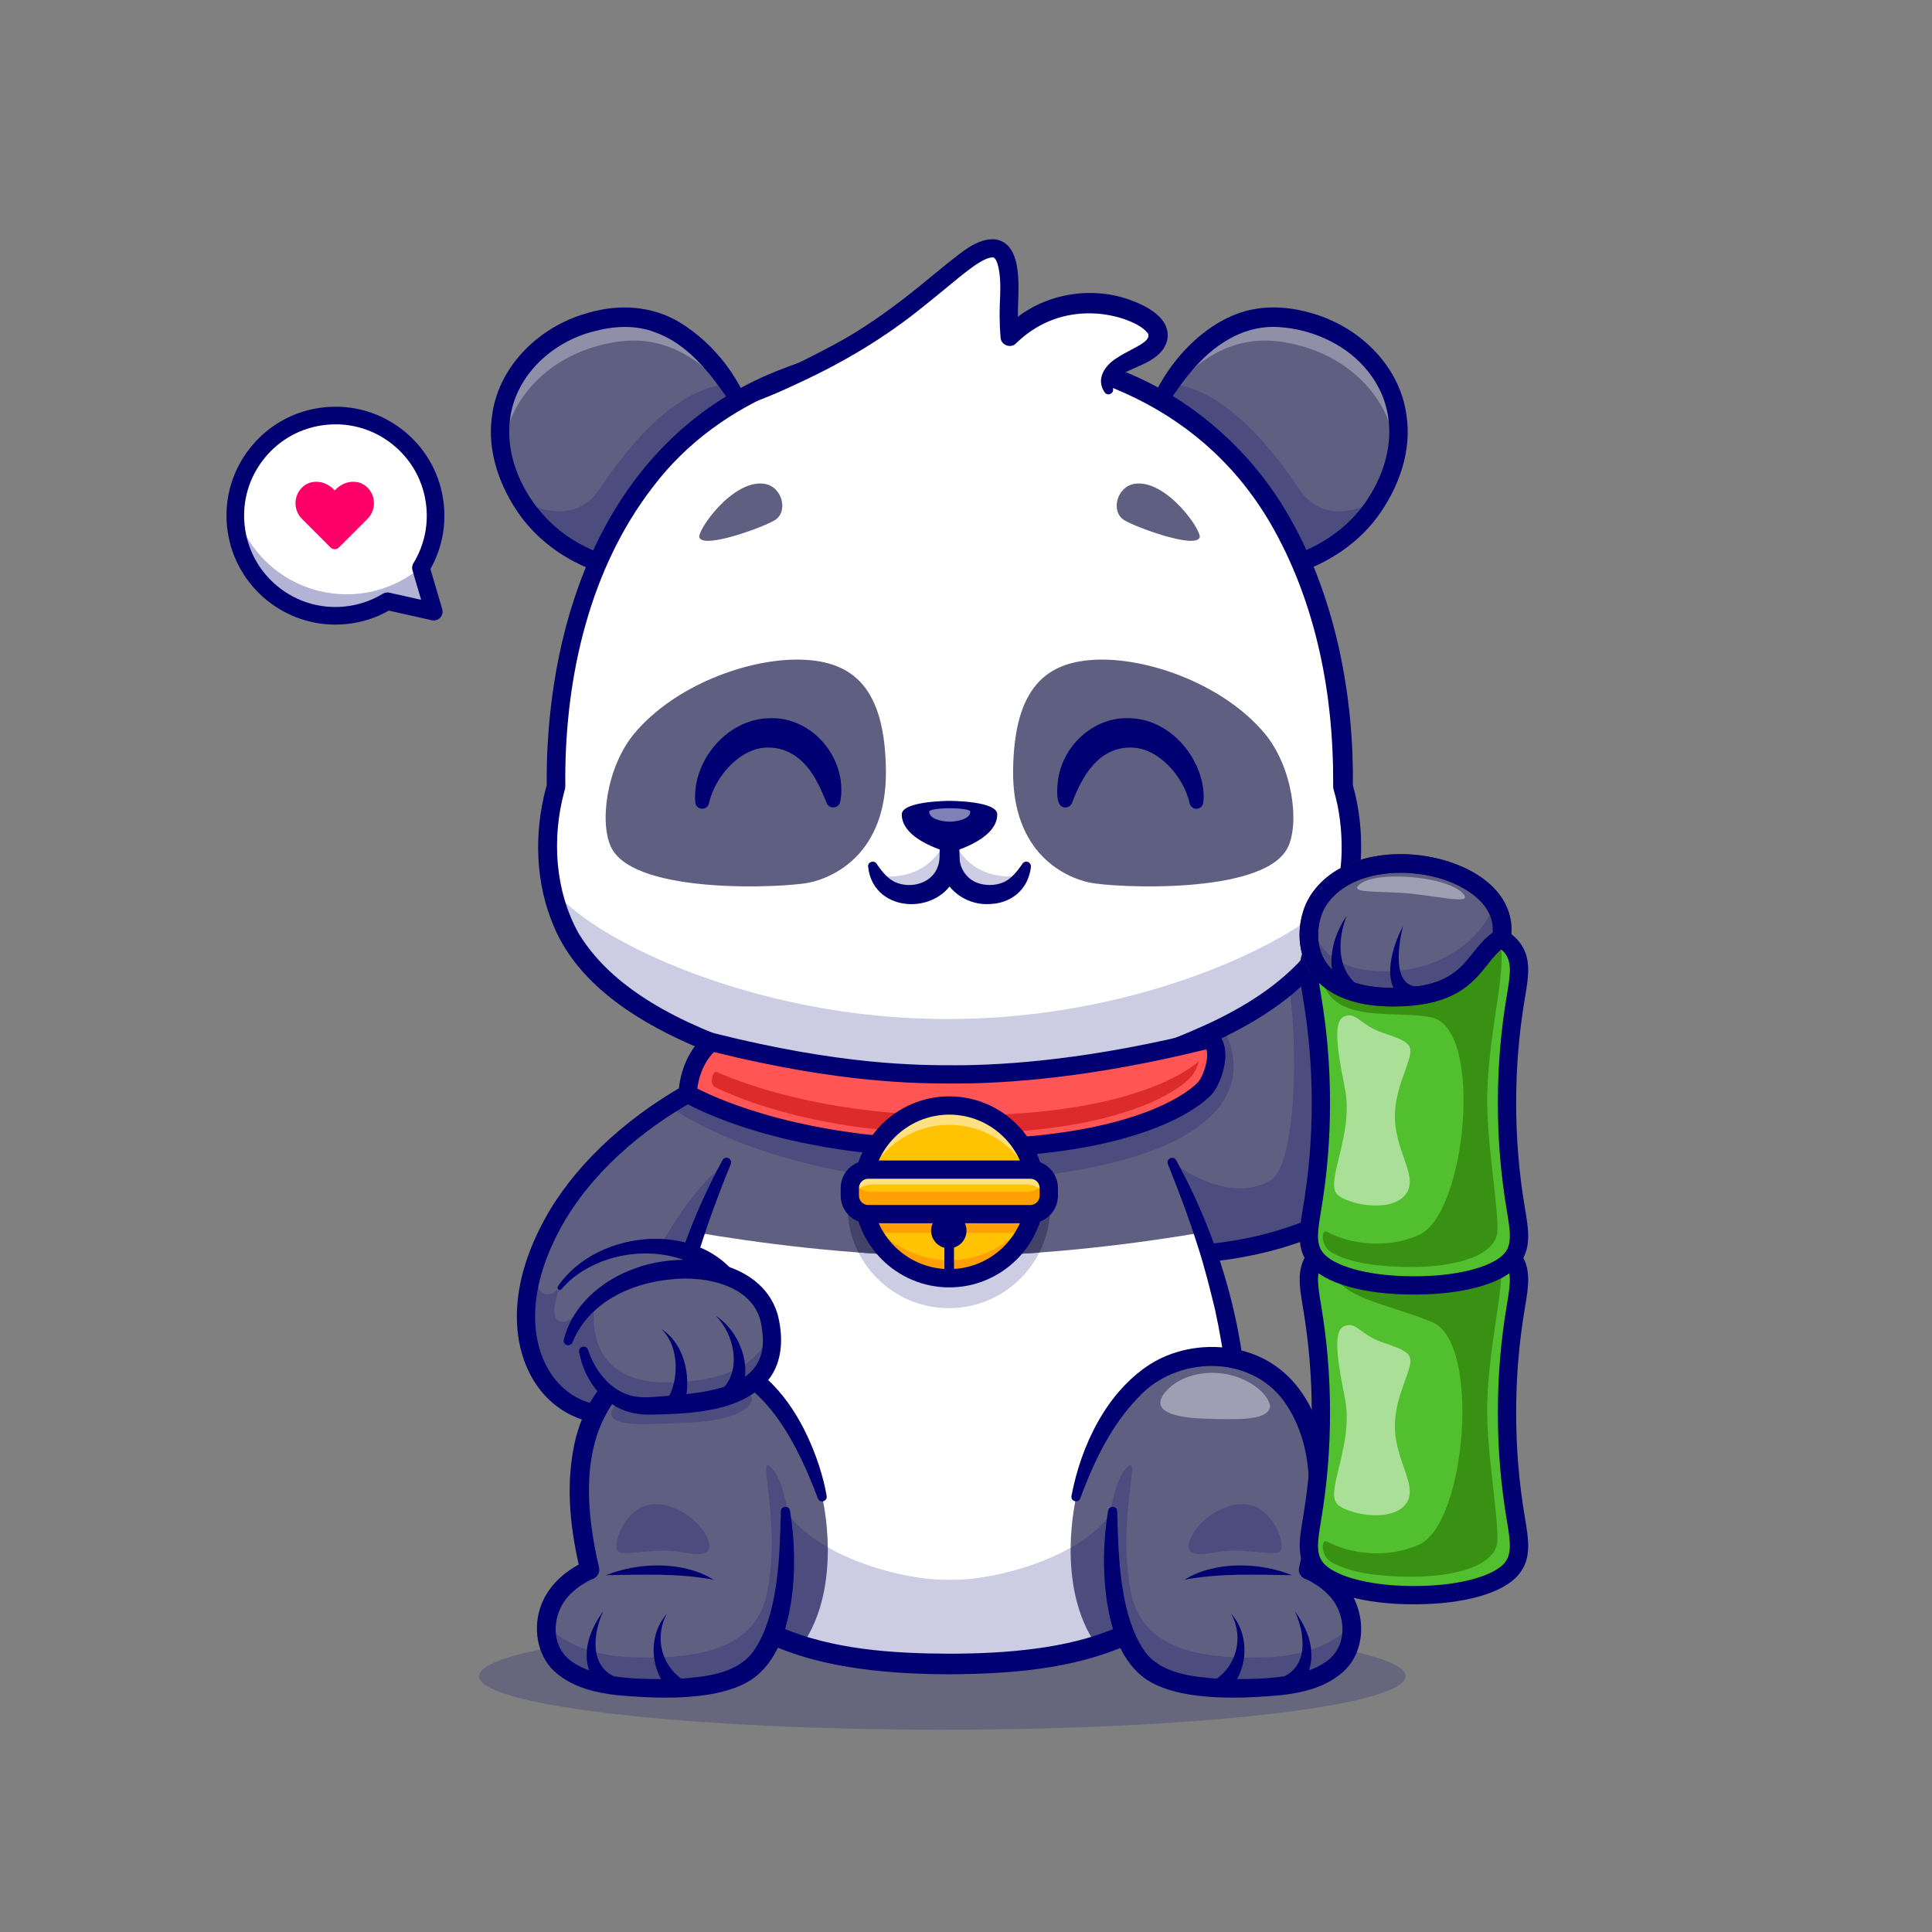 <?xml version="1.0" encoding="utf-8"?>
<!-- Generator: Adobe Illustrator 27.5.0, SVG Export Plug-In . SVG Version: 6.00 Build 0)  -->
<svg version="1.1" id="Layer_1" xmlns="http://www.w3.org/2000/svg" xmlns:xlink="http://www.w3.org/1999/xlink" x="0px" y="0px"
	 viewBox="0 0 4000 4000" style="enable-background:new 0 0 4000 4000;" xml:space="preserve">
<rect x="0" y="0" width="4000" height="4000" fill="#808080" stroke="none"/>
<g>
	<g>
		<g style="opacity:0.2;">
			<ellipse style="fill:#000072;" cx="1950.87" cy="3470.366" rx="959.076" ry="110.848"/>
		</g>
		<g>
			<g>
				<path style="fill:#686779;" d="M3105.577,2013.162c-110.577,539.367-503.124,586.61-729.523,586.61l-85.182-188.666
					l-107.75-238.787c144.917,7.968,270.558-31.05,368.951-80.453c145.381-72.999,231.128-168.668,231.128-168.668
					L3105.577,2013.162z"/>
			</g>
			<g>
				<path style="fill:#5F5F82;" d="M3105.557,2013.146c-110.571,539.374-503.1,586.619-729.49,586.619l-7.188-15.89l-77.986-172.76
					l-107.78-238.781c144.905,7.946,270.562-31.071,368.978-80.445c39.679-19.91,74.912-41.57,105.179-62.474
					c80.634-55.664,125.94-106.22,125.94-106.22L3105.557,2013.146z"/>
			</g>
			<g style="opacity:0.2;">
				<path style="fill:#000072;" d="M3105.557,2013.146c-110.571,539.374-503.1,586.619-729.49,586.619l-7.188-15.89l57.603-177.821
					c0,0,113.077,89.761,202.838,38.496c56.468-32.253,58.974-293.412,37.469-415.75c80.634-55.664,116.422-105.605,116.422-105.605
					L3105.557,2013.146z"/>
			</g>
			<g style="opacity:0.2;">
				<path style="fill:#000072;" d="M2290.872,2411.107l-107.75-238.787c144.917,7.968,270.558-31.05,368.951-80.453l-19.381,35.317
					C2604.611,2269.634,2487.762,2364.583,2290.872,2411.107z"/>
			</g>
			<g>
				<path style="fill:#A54D21;" d="M2413.119,2371.112c-109.395,48.889-271.688,73.461-448.016,73.461c0-1.491,0-2.93-0.051-4.421
					v4.421c-189.694,0-339.495-40.817-443.03-82.972c41.537-90.528,164.196-287.984,443.389-287.984
					C2254.835,2073.617,2376.105,2285.775,2413.119,2371.112z"/>
			</g>
			<g>
				<path style="fill:#A54D21;" d="M1914.106,2177.46l-295.747,217.967c-117.312-35.06-197.61-80.298-235.96-105.745
					c125.691-80.967,267.628-128.21,374.144-132.426L1914.106,2177.46z"/>
			</g>
			<g>
				<path style="fill:#000072;" d="M2376.06,2618.67c-10.449,0-18.916-8.469-18.916-18.916c0-10.447,8.467-18.916,18.916-18.916
					c145.391,0,584.805,0.046,707.31-554.233l-294.248-82.129c-20.063,20.576-76.055,74.25-161.372,126.799
					c-91.563,56.396-234.282,120.979-407.427,120.987c-12.593,0.002-25.317-0.34-38.228-1.05
					c-10.43-0.576-18.423-9.497-17.847-19.929c0.571-10.427,9.277-18.399,19.927-17.849
					c346.064,19.06,582.607-240.249,584.956-242.871c4.81-5.361,12.227-7.524,19.175-5.596l322.354,89.976
					c9.565,2.671,15.439,12.288,13.442,22.019c-49.458,241.289-160.669,412.285-330.542,508.24
					C2645.235,2608.983,2484.249,2618.67,2376.06,2618.67z"/>
			</g>
			<g>
				<path style="fill:#5F5F82;" d="M1914.106,2177.46l-346.897,255.649l-26.166,49.557l-90.015,170.313l-2.468,4.678
					c0,0,47.809,113.868-25.138,198.741c-18.969,22.054-46.112,42.154-84.411,57.782
					c-168.925,69.04-323.867-101.838-212.056-346.281c0.051-0.103,0.051-0.154,0.051-0.154c4.986-10.95,10.538-22.054,16.656-33.312
					c123.224-226.707,423.854-369.723,612.88-377.177L1914.106,2177.46z"/>
			</g>
			<g style="opacity:0.2;">
				<path style="fill:#000072;" d="M1914.106,2177.46l-295.747,217.967c-117.312-35.06-197.61-80.298-235.96-105.745
					c125.691-80.967,267.628-128.21,374.144-132.426L1914.106,2177.46z"/>
			</g>
			<g style="opacity:0.2;">
				<path style="fill:#000072;" d="M1541.043,2482.666l-90.015,170.313c-50.328-20.254-99.525-40.817-98.549-43.542
					c10.384-28.839,90.786-164.812,149.082-197.405C1520.429,2401.494,1532.818,2435.217,1541.043,2482.666z"/>
			</g>
			<g style="opacity:0.2;">
				<path style="fill:#000072;" d="M1423.422,2856.398c-18.969,22.054-46.112,42.154-84.411,57.782
					c-168.925,69.04-323.867-101.838-212.056-346.281c-1.542,4.524-34.443,102.353,1.388,111.349
					c16.09,4.01,29.199-11.515,30.433-12.955c-1.028,2.57-27.914,69.4,6.22,70.377c29.251,0.874,51.613-66.213,121.785-77.574
					C1325.748,2652.773,1385.946,2771.987,1423.422,2856.398z"/>
			</g>
			<g>
				<path style="fill:#000072;" d="M1264.127,2948.387c-52.691,0.005-101.831-21.084-137.871-61.323
					c-58.911-65.779-89.649-195.332,0.762-361.665c57.685-106.13,160.337-204.939,289.038-278.228
					c112.749-64.199,239.751-104.885,339.741-108.835c1.05-0.044,2.109,0.005,3.159,0.139l157.588,20.249
					c10.361,1.33,17.681,10.81,16.352,21.172c-1.333,10.366-10.815,17.666-21.177,16.353l-155.996-20.044
					c-170.527,7.463-471.26,138.755-595.464,367.261c-81.021,149.055-56.128,262.185-5.82,318.359
					c44.077,49.209,110.391,62.236,177.407,34.868c50.395-20.591,84.399-51.294,101.055-91.25
					c27.969-67.097-1.509-139.758-1.812-140.486c-2.158-5.205-1.899-11.14,0.737-16.121l118.677-224.575
					c4.878-9.241,16.333-12.766,25.562-7.888c9.238,4.883,12.768,16.328,7.886,25.564l-114.731,217.112
					c8.159,23.938,26.777,92.949-1.245,160.586c-20.62,49.773-61.606,87.483-121.821,112.078
					C1318.736,2942.913,1290.968,2948.387,1264.127,2948.387z"/>
			</g>
			<g>
				<path style="fill:#FFFFFF;" d="M2553.532,3081.011c-17.647,94.855-53.138,167.063-104.905,221.133
					c-102.012,106.816-267.212,142.944-482.657,143.042h-1.078c-214.858-0.098-379.764-36.079-481.874-142.209
					c-52.158-54.168-87.943-126.621-105.64-221.966c-26.569-142.503-9.264-392.018,127.062-674.966
					c0,0,98.728-332.409,460.99-332.409c362.313,0,461.04,332.409,461.04,332.409
					C2562.797,2688.993,2580.102,2938.508,2553.532,3081.011z"/>
			</g>
			<g>
				<path style="fill:#FFFFFF;" d="M2553.532,3081.011c-17.647,94.855-53.138,167.063-104.905,221.133
					c-102.012,106.816-267.212,142.944-482.657,143.042h-1.078c-214.858-0.098-379.764-36.079-481.874-142.209
					c-52.158-54.168-87.943-126.621-105.64-221.966c-26.569-142.503-9.264-392.018,127.062-674.966
					c0,0,98.728-332.409,460.99-332.409c362.313,0,461.04,332.409,461.04,332.409
					C2562.797,2688.993,2580.102,2938.508,2553.532,3081.011z"/>
			</g>
			<g>
				<path style="fill:#FFFFFF;" d="M2553.509,3081.016c-17.64,94.87-53.11,167.038-104.896,221.141
					c-102.01,106.787-267.204,142.918-482.622,143.013h-1.088c-214.851-0.095-379.761-36.084-481.866-142.209
					c-52.164-54.15-87.964-126.603-105.652-221.945c-21.897-117.428-13.999-307.498,65.689-529.064
					c17.073-47.34,37.361-96.099,61.386-145.898c0,0,98.7-332.421,460.962-332.421c362.31,0,461.057,332.421,461.057,332.421
					c23.977,49.799,44.313,98.558,61.339,145.898C2567.508,2773.518,2575.406,2963.588,2553.509,3081.016z"/>
			</g>
			<g>
				<path style="fill:#FFFFFF;" d="M2553.509,3081.016c-17.64,94.87-53.11,167.038-104.896,221.141
					c-102.01,106.787-267.204,142.918-482.622,143.013h-1.088c-117.286-0.047-219.675-10.783-305.085-37.834
					c-71.081-22.464-130.434-56.184-176.78-104.375c-52.164-54.15-87.964-126.603-105.652-221.945
					c-7.803-41.948-11.823-93.214-10.121-151.857c3.027-105.463,24.592-234.856,75.81-377.207
					c17.073-47.34,37.361-96.099,61.386-145.898c0,0,98.7-332.421,460.962-332.421c362.31,0,461.057,332.421,461.057,332.421
					c23.977,49.799,44.313,98.558,61.339,145.898C2567.508,2773.518,2575.406,2963.588,2553.509,3081.016z"/>
			</g>
			<g>
				<path style="fill:#5F5F82;" d="M1659.818,3407.336c-71.081-22.464-130.434-56.184-176.78-104.375
					c-52.164-54.15-87.964-126.603-105.652-221.945c-7.803-41.948-11.823-93.214-10.121-151.857
					c194.42,29.605,335.021,170.537,335.021,170.537S1747.31,3282.908,1659.818,3407.336z"/>
			</g>
			<g>
				<path style="fill:#5F5F82;" d="M2270.699,3407.336c71.081-22.464,130.434-56.184,176.78-104.375
					c52.164-54.15,87.964-126.603,105.652-221.945c7.803-41.948,11.823-93.214,10.121-151.857
					c-194.42,29.605-335.021,170.537-335.021,170.537S2183.208,3282.908,2270.699,3407.336z"/>
			</g>
			<g style="opacity:0.2;">
				<path style="fill:#000072;" d="M2448.628,3302.342c-102.012,106.816-267.212,142.944-482.657,143.042h-1.078
					c-214.858-0.098-379.764-36.079-481.874-142.209c46.128-134.023,106.227-279.614,129.071-207.946
					c37.697,118.434,252.016,178.337,353.881,175.543c101.865,2.794,316.134-57.109,353.88-175.543
					C2342.646,3023.709,2402.5,3168.565,2448.628,3302.342z"/>
			</g>
			<g>
				<path style="fill:#5F5F82;" d="M2487.819,2551.952c-111.564,18.964-317.854,48.522-522.396,48.522
					s-410.737-29.511-522.348-48.522c17.073-47.34,37.361-96.099,61.386-145.898c0,0,2.175-18.681,11.114-47.151
					c28.801-91.749,127.69-285.27,449.849-285.27c334.265,0,428.236,208.325,452.875,295.154
					c6.479,22.843,8.182,37.267,8.182,37.267C2450.458,2455.854,2470.794,2504.612,2487.819,2551.952z"/>
			</g>
			<g style="opacity:0.2;">
				<circle style="fill:#000072;" cx="1964.576" cy="2498.808" r="209.587"/>
			</g>
			<g>
				<path style="fill:#545468;" d="M2174.174,2498.795c0,34.003-8.087,66.115-22.464,94.491
					c-60.393,4.398-123.387,7.189-186.286,7.189c-63.514,0-127.17-2.838-188.083-7.331c-14.33-28.375-22.37-60.392-22.37-94.349
					c0-115.726,93.876-209.554,209.601-209.554C2080.345,2289.241,2174.174,2383.069,2174.174,2498.795z"/>
			</g>
			<g style="opacity:0.2;">
				<path style="fill:#000072;" d="M2418.299,2368.787c-109.388,48.901-276.852,75.763-453.206,75.763c0-1.466,0-2.884-0.047-4.398
					v4.398c-189.691,0-345.946-43.462-449.47-85.646c28.801-91.749,127.69-285.27,449.849-285.27
					C2299.689,2073.633,2393.659,2281.958,2418.299,2368.787z"/>
			</g>
			<g>
				<path style="fill:#000072;" d="M2434.985,2401.921c92.801,168.959,146.824,361.021,148.64,554.331
					c0.721,191.956-64.682,370.247-251.473,450.546c-116.18,50.062-243.13,58.765-367.238,59.694c0-0.001,0-42.647,0-42.647
					c12.191-0.619,22.563,9.136,22.498,21.37c-0.025,11.795-9.629,21.331-21.423,21.274c-61.648-0.3-123.582-3.022-185.317-11.648
					c-92.468-12.77-188.115-39.236-264.744-96.306c-126.478-91.773-169.388-252.763-168.402-402.283
					c0.996-131.852,26.567-262.952,72.204-386.269c21.323-57.886,46.723-114.15,76.189-168.062c2.51-4.59,8.264-6.277,12.852-3.77
					c4.272,2.334,6.03,7.478,4.233,11.88c-45.808,111.898-84.638,226.605-106.909,345.325
					c-43.195,224.202-33.401,511.833,209.311,613.498c109.282,46.694,232.166,54.483,350.584,54.994c0-0.001,0,42.641,0,42.641
					l-1.074,0.002c-28.25-0.935-28.256-41.654-0.095-42.646c60.309-0.16,120.557-2.586,179.712-10.676
					c115.283-15.136,233.735-53.719,308.064-147.02c118.998-150.799,101.719-377.155,62.972-554.899
					c-10.284-42.198-22.054-89.511-35.527-130.664c-18.199-57.496-39.415-114.097-62.098-170.455
					C2413.44,2399.887,2428.798,2391.204,2434.985,2401.921L2434.985,2401.921z"/>
			</g>
			<g style="opacity:0.2;">
				<path style="fill:#000072;" d="M2174.174,2498.795c0,34.003-8.087,66.115-22.464,94.491
					c-60.393,4.398-123.387,7.189-186.286,7.189c-63.514,0-127.17-2.838-188.083-7.331c-14.33-28.375-22.37-60.392-22.37-94.349
					c0-115.726,93.876-209.554,209.601-209.554C2080.345,2289.241,2174.174,2383.069,2174.174,2498.795z"/>
			</g>
			<g>
				<g>
					<path style="fill:#5F5F82;" d="M1630.861,3126.654l-4.714,1.798c0,0,6.949,70.315-1.312,147.918
						c-7.726,73.522-29.253,153.604-83.289,186.599c-58.555,35.716-161.671,36.494-252.2,28.767
						c-92.473-7.872-147.724-42.082-156.568-99.374c-1.458-9.427-1.895-18.271-1.506-26.629
						c2.09-45.192,28.573-75.417,52.189-93.591c19.778-15.21,37.563-21.964,37.563-21.964
						c-78.041-319.648,67.837-471.988,249.042-436.661c172.118,33.53,232.228,286.167,232.228,286.167L1630.861,3126.654z"/>
				</g>
				<g style="opacity:0.2;">
					<path style="fill:#000072;" d="M1405.041,2843.045c-58.811,3.442-146.804,63.483-139.337,86.762
						c8.484,26.452,89.883,18.383,173.095,14.711c62.609-2.762,147.315-28.082,107.724-68.133
						C1516.854,2846.371,1448.927,2840.477,1405.041,2843.045z"/>
				</g>
				<g style="opacity:0.2;">
					<path style="fill:#000072;" d="M1626.147,3128.452c0,0,6.949,70.315-1.312,147.918
						c-7.726,73.522-29.253,153.604-83.289,186.599c-58.555,35.716-161.671,36.494-252.2,28.767
						c-92.473-7.872-147.724-42.082-156.568-99.374c-1.458-9.427-1.895-18.271-1.506-26.629
						c31.78,31.489,86.108,62.151,177.706,65.553c183.538,6.755,262.696-41.158,280.53-139.949
						c28.719-159.532-30.42-304.098,13.509-244.911c15.55,20.992,21.041,52.044,27.844,80.228L1626.147,3128.452z"/>
				</g>
				<g>
					<path style="fill:#000072;" d="M1693.12,3101.853c-38.644-102.732-102.483-236.787-216.852-266.969
						c-74.117-19.048-157.814,1.948-203.963,65.12c-71.347,98.207-58.182,232.649-32.073,345.486
						c2.355,9.737-2.928,19.534-12.003,23.086c-1.437,0.547-3.697,1.57-5.757,2.546c-14.365,6.957-28.091,16.285-39.468,27.346
						c-38.301,34.704-46.586,102.475-4.661,137.356c53.506,43.934,160.106,41.193,227.493,39.965
						c53.612-3.798,120.495-10.304,153.948-56.827c52.142-74.309,54.74-199.784,56.938-289.563
						c-0.141-11.54,16.675-13.24,18.824-1.87c10.473,63.162,11.621,127.335,2.139,190.756
						c-8.943,54.541-26.137,113.034-70.378,150.584c-26.601,22.127-62.415,32.841-95.064,38.662
						c-63.839,10.772-128.26,7.854-192.092,2.417c-44.683-4.915-90.079-14.846-126.638-44.702
						c-39.279-31.357-50.228-87.687-35.734-134.398c12.554-40.738,43.597-71.438,79.809-91.294
						c5.707-3.049,10.078-5.284,16.446-7.844c0,0-12.175,23.149-12.175,23.149c-20.224-83.581-30.85-171.043-14.219-256.86
						c15.875-88.452,72.993-174.759,163.94-199.816c65.394-18.457,139.28-10.096,196.945,26.241
						c74.789,47.651,120.388,128.583,147.483,210.735c6.413,20.457,12.004,40.791,15.515,62.31
						c0.842,5.166-2.661,10.039-7.83,10.881C1698.973,3109.13,1694.516,3106.256,1693.12,3101.853L1693.12,3101.853z"/>
				</g>
				<g>
					<path style="fill:#000072;" d="M1254.822,3261.304c67.082-27.27,159.844-29.702,222.737,9.315
						C1403.392,3256.837,1329.837,3260.13,1254.822,3261.304L1254.822,3261.304z"/>
				</g>
				<g>
					<path style="fill:#000072;" d="M1380.999,3340.774c-13.829,24.629-16.888,54.252-8.838,80.688
						c7.546,25.542,24.853,47.292,45.691,58.008l-21.687,31.001c-13.262-11.26-23.367-25.044-30.417-39.734
						C1345.262,3428.961,1349.759,3375.38,1380.999,3340.774L1380.999,3340.774z"/>
				</g>
				<g>
					<path style="fill:#000072;" d="M1249.014,3336.13c-21.404,46.084-29.342,114.184,26.891,136.721
						c-0.001,0-19.359,32.508-19.359,32.508C1195.106,3461.607,1208.819,3389.001,1249.014,3336.13L1249.014,3336.13z"/>
				</g>
				<g style="opacity:0.2;">
					<path style="fill:#000072;" d="M1281.356,3213.368c-17.494-10.128,11.663-92.686,67.248-98.488
						c76.581-7.993,146.648,87.814,110.911,100.503c-20.256,7.192-49.949-5.928-88.389-5.008
						C1329.513,3211.373,1290.928,3218.909,1281.356,3213.368z"/>
				</g>
			</g>
			<g>
				<g>
					<path style="fill:#5F5F82;" d="M2298.968,3126.654l4.714,1.798c0,0-6.949,70.315,1.312,147.918
						c7.726,73.522,29.253,153.604,83.289,186.599c58.555,35.716,161.671,36.494,252.2,28.767
						c92.473-7.872,147.724-42.082,156.568-99.374c1.458-9.427,1.895-18.271,1.506-26.629
						c-2.089-45.192-28.573-75.417-52.189-93.591c-19.778-15.21-37.563-21.964-37.563-21.964
						c78.041-319.648-67.837-471.988-249.042-436.661c-172.118,33.53-232.228,286.167-232.228,286.167L2298.968,3126.654z"/>
				</g>
				<g style="opacity:0.4;">
					<path style="fill:#FFFFFF;" d="M2524.787,2843.045c69.045,6.323,112.118,55.915,103.411,74.194
						c-10.681,22.424-58.051,22.424-135.142,19.902c-62.636-2.049-115.795-15.936-78.021-57.705
						C2439.185,2852.733,2481.01,2839.036,2524.787,2843.045z"/>
				</g>
				<g style="opacity:0.2;">
					<path style="fill:#000072;" d="M2303.681,3128.452c0,0-6.949,70.315,1.312,147.918c7.726,73.522,29.253,153.604,83.289,186.599
						c58.555,35.716,161.671,36.494,252.2,28.767c92.473-7.872,147.724-42.082,156.568-99.374
						c1.458-9.427,1.895-18.271,1.506-26.629c-31.78,31.489-86.108,62.151-177.706,65.553
						c-183.538,6.755-262.697-41.158-280.531-139.949c-28.719-159.532,30.419-304.098-13.509-244.911
						c-15.55,20.992-21.041,52.044-27.844,80.228L2303.681,3128.452z"/>
				</g>
				<g>
					<path style="fill:#000072;" d="M2218.308,3097.471c19.67-103.771,71.704-214.311,162.997-273.045
						c57.669-36.344,131.55-44.683,196.947-26.243c141.053,41.129,182.228,199.514,170.538,329.906
						c-3.223,43.022-10.633,85.353-20.819,126.772l-12.175-23.149c21.986,9.202,41.284,22.101,58.421,38.645
						c54.16,49.287,61.89,146.573,2.096,194.89c-36.547,29.862-81.957,39.791-126.635,44.703
						c-63.831,5.439-128.252,8.353-192.093-2.417c-32.65-5.813-68.467-16.538-95.066-38.662
						c-44.242-37.557-61.424-96.043-70.376-150.583c-9.484-63.422-8.333-127.594,2.138-190.757
						c2.253-11.396,18.93-9.638,18.826,1.871c2.198,89.802,4.779,215.183,56.934,289.563
						c33.447,46.539,100.349,53.017,153.949,56.827c67.398,1.241,173.985,3.954,227.493-39.963
						c41.927-34.89,33.627-102.654-4.661-137.357c-11.381-11.062-25.103-20.39-39.468-27.347c-2.045-0.974-4.355-2.005-5.752-2.546
						c-9.326-3.662-14.312-13.618-12.009-23.086c26.125-112.812,39.27-247.313-32.068-345.489
						c-71.167-96.299-222.229-93.154-300.966-6.592c-56.198,57.987-91.964,133.216-119.852,208.443
						C2233.098,3112.932,2216.539,3108.927,2218.308,3097.471L2218.308,3097.471z"/>
				</g>
				<g>
					<path style="fill:#000072;" d="M2675.007,3261.304c-75.017-1.174-148.568-4.466-222.737,9.317
						C2515.141,3231.61,2607.911,3234.028,2675.007,3261.304L2675.007,3261.304z"/>
				</g>
				<g>
					<path style="fill:#000072;" d="M2548.831,3340.774c31.241,34.615,35.736,88.18,15.251,129.963
						c-7.05,14.69-17.155,28.474-30.417,39.734l-21.687-31.001c20.837-10.715,38.145-32.466,45.691-58.008
						C2565.718,3395.023,2562.66,3365.407,2548.831,3340.774L2548.831,3340.774z"/>
				</g>
				<g>
					<path style="fill:#000072;" d="M2680.813,3336.13c40.221,52.9,53.887,125.492-7.53,169.228
						c0.001,0-19.359-32.507-19.359-32.507C2710.044,3450.573,2702.245,3381.969,2680.813,3336.13L2680.813,3336.13z"/>
				</g>
				<g style="opacity:0.2;">
					<path style="fill:#000072;" d="M2648.473,3213.368c17.494-10.128-11.662-92.686-67.248-98.488
						c-76.581-7.993-146.648,87.814-110.911,100.503c20.256,7.192,49.949-5.928,88.389-5.008
						C2600.315,3211.373,2638.901,3218.909,2648.473,3213.368z"/>
				</g>
			</g>
			<g>
				<path style="fill:#FF8710;" d="M1276.369,1751.353"/>
			</g>
			<g>
				<path style="fill:#5F5F82;" d="M1158.853,2666.195c78.226-106.788,301.596-129.627,371.857,21.301
					c83.343,179.028-199.622,107.114-199.622,107.114"/>
			</g>
			<g>
				<path style="fill:#000072;" d="M1155.039,2663.401c82.755-122.245,306.939-139.809,383.637-1.588
					c64.458,114.506,4.552,173.534-116.103,165.444c-32.852-1.879-64.001-6.703-96.145-14.313
					c-10.154-2.459-16.392-12.681-13.936-22.835c2.458-10.154,12.683-16.394,22.837-13.936
					c50.15,10.951,123.648,24.01,171.116,2.275c38.198-19.291,15.099-68.879-0.597-97.341
					c-54.211-89.942-179.913-105.311-270.672-64.669c-27.459,11.942-52.935,29.301-72.507,52.55
					C1159.062,2673.478,1151.811,2668.346,1155.039,2663.401L1155.039,2663.401z"/>
			</g>
			<g>
				<path style="fill:#5F5F82;" d="M1345.993,2910.791c-112.401,4.577-137.742-113.75-137.742-113.75s-11.274-55.406,13.056-93.9
					c3.565-3.614,7.275-7.083,11.129-10.407c0-0.048,0-0.048,0-0.048c112.546-98.477,333.252-84.553,360.617,38.832
					c1.542,6.938,2.698,13.586,3.517,19.994C1615.698,2895.711,1463.308,2906.021,1345.993,2910.791z"/>
			</g>
			<g style="opacity:0.2;">
				<path style="fill:#000072;" d="M1345.993,2910.791c-112.401,4.577-137.742-113.75-137.742-113.75s-11.274-55.406,13.056-93.9
					c3.565-3.614,7.275-7.083,11.129-10.407c-0.819,3.662-37.194,173.781,154.846,169.492
					c145.548-3.228,193.823-57.381,209.288-110.714C1615.698,2895.711,1463.308,2906.021,1345.993,2910.791z"/>
			</g>
			<g>
				<path style="fill:#000072;" d="M1217.515,2795.059c16.829,49.575,53.938,92.9,105.493,97.287
					c9.714,1.158,20.777,0.543,30.578-0.161c22.346-1.56,44.475-3.23,66.25-5.681c82.657-9.097,174.388-30.478,157.785-134.224
					c-7.766-89.846-114.595-112.209-189.638-103.336c-82.973,7.672-170.079,48.899-202.656,130.263
					c-1.948,4.868-7.48,7.233-12.344,5.273c-4.456-1.797-6.799-6.594-5.645-11.125c17.633-71.029,79.685-123.372,146.814-146.994
					c97.086-37.072,259.547-22.007,295.374,93.192c12.239,45.069,12.325,99.461-19.401,138.189
					c-54.792,65.063-156.77,68.853-234.972,70.975c-12.01,0.198-25.037,0.298-36.897-1.92
					c-64.085-9.271-108.688-66.89-119.24-127.781C1197.249,2787.129,1214.307,2783.602,1217.515,2795.059L1217.515,2795.059z"/>
			</g>
			<g>
				<path style="fill:#000072;" d="M1368.916,2751.377c51.622,32.163,65.204,110.157,45.06,165.073
					c-0.001,0-33.951-16.696-33.951-16.696c13.814-20.844,19.674-48.094,18.879-73.633
					C1397.931,2798.917,1389.613,2770.68,1368.916,2751.377L1368.916,2751.377z"/>
			</g>
			<g>
				<path style="fill:#000072;" d="M1481.501,2723.687c54.915,36.271,82.492,118.788,43.037,176.464
					c0,0-29.465-23.732-29.465-23.732C1536.45,2835.333,1519.894,2762.062,1481.501,2723.687L1481.501,2723.687z"/>
			</g>
			<g>
				<g>
					<g>
						<path style="fill:#5F5F82;" d="M2492.677,1080.387c-127.36-122.7-113.422-216.647-75.297-276.637
							c48.157-75.777,128.86-159.915,245.204-145.682c165.784,20.281,275,164.236,217.625,320.046
							c-34.285,93.107-97.792,144.343-155.975,172.516C2658.887,1182.272,2587.056,1171.314,2492.677,1080.387z"/>
					</g>
					<g style="opacity:0.2;">
						<path style="fill:#000072;" d="M2492.65,1080.378c94.419,90.913,166.22,101.876,231.602,70.271
							c45.432-22.024,94.123-58.074,129.628-117.184l-0.049-0.049c0,0-103.209,68.691-163.603-20.197
							c-46.567-68.493-146.073-206.763-266.861-218.565c-2.074,3.012-4.05,6.075-5.975,9.086
							C2379.269,863.739,2365.294,957.664,2492.65,1080.378z"/>
					</g>
					<g style="opacity:0.3;">
						<path style="fill:#FFFFFF;" d="M2377.165,878.976c48.522-83.619,136.759-188.414,268.846-172.234
							c138.175,16.94,238.871,115.797,244.056,237.714c31.405-142.347-73.72-267.567-227.47-286.385
							C2503.237,638.591,2410.763,803.604,2377.165,878.976z"/>
					</g>
					<g>
						<path style="fill:#000072;" d="M2370.234,871.309c24.052-91.44,98.976-185.997,188.729-220.758
							c48.558-18.973,102.76-17.263,152.406-3.292c98.592,25.987,185.563,106.685,200.292,210.493
							c12.31,76.481-16.236,153.594-61.274,214.455c-45.77,60.362-114.094,101.89-186.573,120.705
							c-24.316,5.719-33.684-29.458-9.738-36.557c65.36-17.107,125.249-53.321,166.198-107.053
							c69.676-92.966,81.616-213.157-5.162-299.599c-46.307-46.063-114.227-71.959-179.21-72.991
							c-67.134,0.178-124.271,39.179-167.676,89.964c-30.064,35.399-53.649,74.353-80.769,112.453
							C2381.604,887.849,2367.52,881.498,2370.234,871.309L2370.234,871.309z"/>
					</g>
					<g>
						<path style="fill:#686779;" d="M1438.146,1080.387c127.36-122.7,113.422-216.647,75.297-276.637
							c-48.157-75.777-128.86-159.915-245.204-145.682c-165.784,20.281-275,164.236-217.625,320.046
							c34.285,93.107,97.792,144.343,155.975,172.516C1271.935,1182.272,1343.766,1171.314,1438.146,1080.387z"/>
					</g>
					<g>
						<path style="fill:#5F5F82;" d="M1438.169,1080.378c-94.419,90.913-166.22,101.876-231.603,70.271
							c-45.432-22.024-94.122-58.074-129.628-117.184c-9.926-16.592-18.815-34.962-26.321-55.357
							c-57.382-155.801,51.851-299.749,217.627-320.046c111.702-13.679,190.516,63.358,239.207,136.591
							c2.074,3.012,4.049,6.075,5.975,9.086C1551.55,863.739,1565.525,957.664,1438.169,1080.378z"/>
					</g>
					<g style="opacity:0.2;">
						<path style="fill:#000072;" d="M1438.169,1080.378c-94.419,90.913-166.22,101.876-231.603,70.271
							c-45.432-22.024-94.122-58.074-129.628-117.184l0.049-0.049c0,0,103.209,68.691,163.603-20.197
							c46.567-68.493,146.073-206.763,266.861-218.565c2.074,3.012,4.049,6.075,5.975,9.086
							C1551.55,863.739,1565.525,957.664,1438.169,1080.378z"/>
					</g>
					<g style="opacity:0.3;">
						<path style="fill:#FFFFFF;" d="M1553.658,878.976c-48.523-83.619-136.759-188.414-268.846-172.234
							c-138.175,16.94-238.871,115.797-244.056,237.714c-31.405-142.347,73.72-267.567,227.471-286.385
							C1427.585,638.591,1520.059,803.604,1553.658,878.976z"/>
					</g>
					<g>
						<path style="fill:#000072;" d="M1543.364,879.128c-50.365-72.269-99.896-159.061-185.792-190.681
							c-41.114-16.168-85.116-13.817-127.682-2.558c-84.846,21.243-160.444,89.222-173.342,177.661
							c-13.31,87.206,33.52,178.879,100.467,233.393c34.579,28.115,76.056,47.768,119.601,59.377
							c10.161,2.625,16.245,13.048,13.538,23.186c-2.69,10.095-13.052,16.099-23.147,13.406
							c-48.162-12.827-94.507-34.661-133.777-66.55c-19.622-15.876-37.354-34.138-52.795-54.155
							c-45.04-60.85-73.589-137.982-61.274-214.456c14.744-103.812,101.691-184.502,200.294-210.492
							c63.232-18.196,130.321-14.144,187.489,19.971c73.609,44.85,131.528,121.34,153.647,204.077
							C1563.117,881.643,1549.36,887.809,1543.364,879.128L1543.364,879.128z"/>
					</g>
				</g>
				<g>
					<path style="fill:#FFFFFF;" d="M2080.026,2259.57c253.826-40.958,587.218-138.833,681.207-336.447
						c69.45-146.02,19.362-293.91,19.344-294.131c-1.813-8.719,34.361-617.186-435.228-830.065
						c-132.398-60.02-256.806-76.052-379.478-77.5c-122.672,1.448-247.08,17.48-379.478,77.5
						c-469.588,212.879-433.414,821.346-435.228,830.065c-0.017,0.221-50.106,148.111,19.344,294.131
						c93.989,197.614,427.381,295.488,681.207,336.447H2080.026z"/>
				</g>
				<g>
					<path style="fill:#FFFFFF;" d="M2792.573,1821.942c-5.333,32.543-15.062,66.913-31.358,101.184
						c-93.974,197.627-427.353,295.503-681.177,336.441h-228.343c-253.824-40.938-587.203-138.814-681.177-336.441
						c-14.123-29.728-23.308-59.505-28.987-88.097c-22.172-111.999,9.63-205.875,9.63-206.023
						c1.827-8.74-34.37-617.178,435.254-830.065c132.394-60.049,256.787-76.049,379.453-77.53
						c122.665,1.481,247.108,17.481,379.502,77.53c469.575,212.886,433.378,821.324,435.205,830.065
						C2780.573,1629.155,2809.906,1715.82,2792.573,1821.942z"/>
				</g>
				<g style="opacity:0.2;">
					<path style="fill:#000072;" d="M2792.573,1821.942c-5.333,32.543-15.062,66.913-31.358,101.184
						c-93.974,197.627-427.353,295.503-681.177,336.441l-7.581,1.752c-72.699,16.802-148.339,16.201-220.762-1.752h0
						c-253.824-40.938-587.203-138.814-681.177-336.441c-14.123-29.728-23.308-59.505-28.988-88.097
						c0.005-0.002-0.002,0.001,0.003-0.002c37.192,57.971,174.83,147.205,381.375,209.777c285.972,86.616,591.944,86.616,877.916,0
						c206.368-62.518,343.947-151.653,381.279-209.628C2785.314,1830.189,2788.82,1825.794,2792.573,1821.942z"/>
				</g>
				<g>
					<path style="fill:#000072;" d="M2078.521,2250.232c129.475-36.788,262.434-60.881,386.298-114.486
						c80.836-34.227,159.445-77.198,221.146-140.132c22.062-23.063,41.373-49.021,55.464-77.5
						c23.567-48.22,35.031-101.629,36.309-155.484c0.618-42.608-4.191-85.711-16.296-126.628c-1.698-5.063-1.209-8.05-1.263-17.993
						c0.552-179.42-34.554-362.786-122.072-520.647c-138.294-250.282-395.477-355.531-672.236-356.07
						c-230.814-0.93-472.116,78.297-614.961,267.972c-129.631,168.584-179.658,388.354-180.571,598.093
						c-0.231,7.936,0.716,17.644-0.311,25.557c0,0,0.344-2.415,0.344-2.415c-0.53,2.735-1.069,5.421-1.971,8.057
						c-26.266,96.662-19.544,205.2,29.348,293.479c80.711,133.75,251.429,202.2,395.126,248.725
						c85.87,26.688,173.489,45.245,260.348,69.473c10.816,2.875,8.279,19.255-3.013,18.674
						c-137.04-8.316-271.142-46.187-398.452-96.947c-120.354-50.282-251.358-127.282-304.505-252.579
						c-39.065-90.169-41.957-193.272-17.068-287.433c0.001,0,1.273-4.402,1.273-4.402l0.662-2.214l0.083-0.276
						c-0.199,0.782-0.34,1.616-0.244,2.432c-0.182-22.402,0.143-58.938,1.895-85.959
						c18.436-330.575,159.021-653.856,486.339-778.034c211.264-82.567,480.158-82.732,691.554-0.498
						c153.14,57.102,282.915,171.452,361.786,314.42c92.771,165.093,130.062,367.937,127.358,549.984
						c0.072-0.896-0.044-1.813-0.296-2.671l0.081,0.278l0.659,2.227c12.532,44.255,17.549,90.365,16.704,136.299
						c-1.63,65.018-17.415,131.048-49.422,188.254c-103.128,174.864-362.87,258.033-551.281,299.97
						c-44.752,9.071-90.069,15.311-135.802,17.149C2070.2,2269.068,2067.941,2253.419,2078.521,2250.232L2078.521,2250.232z"/>
				</g>
				<g>
					<path style="fill:#FFFFFF;" d="M2295.706,808.339c-28.637-63.786,115.881-63.051,101.059-121.773
						c-10.777-42.697-185.545-112.989-306.293,10.725c0,0-3.523-33.908-1.112-78.758c2.89-53.744-4.108-97.733-27.148-103.535
						c-46.681-11.755-120.288,87.414-274.35,185.028c-59.586,37.754-174.972,93.936-228.677,112.779l418.081,265.48
						L2295.706,808.339z"/>
				</g>
				<g style="opacity:0.4;">
					<path style="fill:#FFFFFF;" d="M2381.176,723.037c-43.469-40.107-189.189-79.073-294.11,28.416c0,0-3.494-33.898-1.081-78.757
						c2.869-53.744-4.141-97.725-27.146-103.537c-46.696-11.75-120.329,87.426-274.366,185.046
						c-43.686,27.65-117.342,65.261-174.724,90.739l-50.567-32.139c53.708-18.852,169.089-75.046,228.667-112.775
						c154.077-97.615,227.669-196.796,274.366-185.046c23.046,5.817,30.055,49.798,27.146,103.537
						c-2.414,44.859,1.121,78.762,1.121,78.762c120.72-123.721,295.515-53.417,306.273-10.738
						C2400.694,702.122,2393.417,713.488,2381.176,723.037z"/>
				</g>
				<g>
					<path style="fill:#000072;" d="M2287.078,812.212c-19.078-27.352,0.624-56.094,25.021-70.893
						c9.982-6.6,19.85-11.893,29.308-16.822c11.678-6.878,40.967-18.939,35.892-33.168c-11.192-15.997-34.536-25.442-53.526-31.913
						c-37.493-11.917-78.717-14.05-117.134-5.412c-39.077,8.652-74.455,28.902-103.12,56.98
						c-10.705,11.19-30.979,3.492-31.86-11.739c-2.674-29.957-2.46-58.526-0.894-88.18c0.697-18.616,0.314-39.024-3.291-56.189
						c-1.976-8.505-4.038-16.264-9.031-21.065c-0.335-0.227-0.528-0.329-0.667-0.395c-0.159-0.02,0.015-0.02-0.391-0.107
						c-4.184-0.951-8.699,0.047-15.357,2.656c-20.165,8.934-37.919,23.877-55.977,38.061
						c-25.005,20.235-50.105,41.487-75.959,61.868c-77.041,62.535-163,113.757-252.96,155.448
						c-30.226,14.229-59.926,27.865-91.686,39.313c-9.846,3.493-20.659-1.655-24.153-11.502
						c-3.513-9.888,1.714-20.762,11.628-24.199c59.772-22.291,117.936-51.521,174.256-81.567c56.65-30.379,109-67.3,159.448-107.171
						c25.354-19.983,50.022-40.874,75.696-61.658c27.594-20.641,60.535-52.458,98.811-48.971
						c60.023,9.881,46.144,109.314,46.312,152.918c-0.03,15.652,0.49,31.922,1.843,46.829c0.01-0.01-32.396-11.248-32.341-11.267
						c63.261-70.926,170.437-95.397,259.864-64.161c35.655,12.602,88.199,37.662,79.903,84.024
						c-11.263,44.815-66.228,52.881-99.302,73.8c-10.925,6.613-16.004,14.559-12.932,27.565
						C2306.173,815.349,2292.697,820.725,2287.078,812.212L2287.078,812.212z"/>
				</g>
				<g>
					<g>
						<path style="fill:#5F5F82;" d="M1675.334,1827.382c48.71-10.192,160.881-58.189,158.856-232.609
							c-1.986-171.169-68.273-226.619-177.24-229.064c-108.968-2.446-260.563,53.76-343.374,152.591
							c-59.001,70.415-73.245,189.001-47.076,238.214C1318.218,1853.775,1626.624,1837.574,1675.334,1827.382z"/>
					</g>
					<g>
						<g>
							<path style="fill:#5F5F82;" d="M2256.392,1827.382c-48.71-10.192-160.881-58.189-158.856-232.609
								c1.987-171.169,68.273-226.619,177.24-229.064c108.968-2.446,260.563,53.76,343.375,152.591
								c59.001,70.415,73.245,189.001,47.075,238.214C2613.508,1853.775,2305.102,1837.574,2256.392,1827.382z"/>
						</g>
					</g>
				</g>
				<g>
					<path style="fill:#5F5F82;" d="M1448.135,1113.319c-6.455-13.293,68.942-121.713,134.429-111.663
						c37.363,5.734,50.118,57.816,21.617,75.295C1580.775,1091.305,1459.28,1136.27,1448.135,1113.319z"/>
				</g>
				<g>
					<path style="fill:#5F5F82;" d="M2483.591,1113.319c6.455-13.293-68.942-121.713-134.429-111.663
						c-37.363,5.734-50.118,57.816-21.617,75.295C2350.951,1091.305,2472.446,1136.27,2483.591,1113.319z"/>
				</g>
				<g>
					<path style="fill:#000072;" d="M2462.839,1662.224c-12.72-55.273-65.576-115.807-123.459-114.471
						c-65.545,0.271-99.197,59.879-120.014,114.872c-3.07,7.536-11.668,11.156-19.205,8.087
						c-17.716-6.286-10.59-56.773-6.524-71.494c16.435-65.212,77.599-115.999,146.476-112.177
						c66.681,1.915,122.39,53.125,143.349,113.81c6.709,19.265,10.313,40.032,7.752,61.096c-0.952,7.832-8.074,13.411-15.906,12.458
						C2468.687,1673.615,2463.831,1668.447,2462.839,1662.224L2462.839,1662.224z"/>
				</g>
				<g>
					<path style="fill:#000072;" d="M1439.609,1661.948c-7.512-85.061,64.217-172.119,151.1-174.908
						c80.117-4.557,148.137,64.633,151.099,142.738c0.443,10.238-0.075,20.497-2.328,30.521
						c-3.025,13.951-22.771,15.479-27.988,2.407c-6.306-15.867-12.72-31.194-20.93-45.732c-20.53-39.098-54-69.044-99.119-69.22
						c-57.903-1.321-110.711,59.178-123.459,114.468C1465.372,1678.632,1441.764,1678.318,1439.609,1661.948L1439.609,1661.948z"/>
				</g>
				<g>
					<g>
						<polygon style="fill:#512717;" points="1973.857,1786.126 1971.838,1786.448 1971.838,1785.805 						"/>
					</g>
					<g>
						<polygon style="fill:#512717;" points="1975.83,1785.805 1975.83,1786.448 1973.857,1786.126 						"/>
					</g>
					<g>
						<path style="fill:#FFFFFF;" d="M2125.302,1791.748c0,0-11.944,41.964-46.658,54.56c-22.229,8.066-42.499,6.78-59.53,1.618
							c-31.992-9.696-53.224-40.086-53.224-73.515v-43.744h-0.046v43.744c0,33.429-21.232,63.819-53.224,73.515
							c-17.031,5.161-37.301,6.448-59.53-1.618c-34.714-12.596-46.658-54.56-46.658-54.56s-15.87-104.479,159.345-104.479
							S2125.302,1791.748,2125.302,1791.748z"/>
					</g>
					<g style="opacity:0.2;">
						<path style="fill:#000072;" d="M2116.095,1812.375c-7.196,12.52-19.176,27.287-37.436,33.942
							c-22.254,8.07-42.511,6.78-59.524,1.622c-32.029-9.692-53.243-40.098-53.243-73.541v-43.717h-0.042v43.717
							c0,33.443-21.255,63.849-53.242,73.541c-17.013,5.158-37.27,6.447-59.524-1.622c-18.261-6.655-30.24-21.422-37.478-33.942
							c24.957,4.576,47.918,1.997,67.926-4.076c49.457-15.016,82.318-62.019,82.318-113.723v-7.321h0.042v7.321
							c0,51.703,32.86,98.707,82.318,113.723C2068.218,1814.371,2091.137,1816.95,2116.095,1812.375z"/>
					</g>
					<g>
						<path style="fill:#000072;" d="M1984.763,1730.667c0.495,24.958,4.696,50.804-3.232,75.042
							c-28.154,90.743-173.644,89.419-184.195-11.373c-0.822-10.552,13.316-14.327,18.196-5.177
							c10.322,15.184,23.812,32.152,40.576,38.283c31.949,12.845,74.971,0.576,86.02-34.796c3.118-8.564,3.44-18.383,3.509-27.509
							c0.257-11.489,0.698-22.978,1.292-34.47C1948.755,1706.888,1982.9,1706.962,1984.763,1730.667L1984.763,1730.667z"/>
					</g>
					<g>
						<path style="fill:#000072;" d="M1984.807,1730.667c1.124,16.376,0.776,33.293,2.009,49.612
							c2.189,20.896,16.695,40.33,36.16,47.385c16.408,6.294,36.409,6.189,52.651-0.222c17.202-6.306,30.814-23.855,41.343-39.389
							c3.005-4.355,8.972-5.452,13.328-2.446c2.937,2.026,4.387,5.415,4.102,8.73c-0.627,7.08-2.046,12.976-4.106,19.263
							c-11.064,35.44-43.027,56.464-79.381,58.007c-43.764,3.799-88.058-23.497-100.707-65.898
							c-7.928-24.239-3.724-50.079-3.231-75.041C1948.85,1706.854,1982.927,1706.976,1984.807,1730.667L1984.807,1730.667z"/>
					</g>
				</g>
				<g>
					<path style="fill:#000072;" d="M2064.718,1686.015c0.055,54.596-98.776,79.223-98.776,79.223s-98.88-24.428-98.934-79.025
						c-0.028-28.018,98.845-28.117,98.845-28.117S2064.69,1657.996,2064.718,1686.015z"/>
				</g>
				<g style="opacity:0.5;">
					<path style="fill:#FFFFFF;" d="M2008.887,1680.593c0.014,14.141-24.486,20.519-42.529,20.537
						c-18.042,0.018-42.556-6.31-42.57-20.452c-0.007-7.257,42.549-7.3,42.549-7.3S2008.88,1673.336,2008.887,1680.593z"/>
				</g>
			</g>
			<g>
				<path style="fill:#FF5555;" d="M2494.74,2252.922c-23.736,26.809-150.348,125.032-516.573,125.032
					s-554.228-113.467-554.228-113.467s0-65.651,48.821-107.251c265.237,66.827,428.119,67.188,505.407,67.188
					s261.817-6.46,527.054-73.287C2531.865,2171.518,2511.608,2233.871,2494.74,2252.922z"/>
			</g>
			<g>
				<path style="fill:#000072;" d="M1978.165,2396.871c-367.271,0-556.143-111.443-564.004-116.187
					c-5.674-3.425-9.141-9.568-9.141-16.196c0-3.037,0.63-74.924,55.469-121.65c4.663-3.975,10.957-5.437,16.894-3.945
					c264.395,66.616,424.053,66.616,500.781,66.616c106.67,0,283.901-12.617,522.432-72.715c5.605-1.404,11.533-0.186,16.118,3.318
					c7.925,6.062,17.813,17.834,19.912,39.49c3.062,31.563-11.86,71.946-27.72,89.861c0,0,0,0,0,0.002
					C2496.998,2278.914,2380.924,2396.871,1978.165,2396.871z M1443.702,2253.709c43.101,22.251,224.829,105.33,534.463,105.33
					c392.788,0,498.1-113.784,502.412-118.655l0,0c8.828-9.971,20.439-40.034,18.394-61.13c-0.2-2.09-0.586-4.49-1.299-6.733
					c-236.187,58.44-412.52,70.821-519.507,70.821c-77.275,0-237.051-0.003-500.044-65.264
					C1453.053,2203.646,1445.802,2236.878,1443.702,2253.709z M2494.742,2252.923h0.049H2494.742z"/>
			</g>
			<g>
				<path style="fill:#DD2A2A;" d="M2482.648,2197.043c-4.352,13.677-10.664,25.823-16.498,32.47
					c-22.284,25.153-141.213,117.398-485.038,117.398c-277.476,0-445.976-69.371-500.701-96.16
					c-13.095-6.411-4.215-34.629,2.682-31.604c73.758,32.356,242.43,90.464,502.323,90.464
					C2307.818,2309.611,2441.427,2232.19,2482.648,2197.043z"/>
			</g>
			<g>
				<g>
					<circle style="fill:#FFC303;" cx="1965.456" cy="2467.65" r="178.843"/>
				</g>
				<g>
					<path style="fill:#FF9F06;" d="M2139.915,2507.04c-17.885,79.791-89.192,139.462-174.486,139.462
						c-85.236,0-156.543-59.671-174.486-139.462c34.335,60.932,99.567,102.089,174.486,102.089
						C2040.348,2609.129,2105.637,2567.972,2139.915,2507.04z"/>
				</g>
				<g>
					<path style="fill:#FF9F06;" d="M2144.271,2467.661c0,30.724-7.739,59.671-21.382,84.892h-314.865
						c-13.699-25.221-21.438-54.168-21.438-84.892c0-19.432,3.096-38.176,8.828-55.716h340.029
						C2141.176,2429.485,2144.271,2448.229,2144.271,2467.661z"/>
				</g>
				<g style="opacity:0.5;">
					<path style="fill:#FFFFFF;" d="M2144.271,2466.858c-20.751-79.39-92.975-137.972-178.842-137.972
						c-85.982,0-158.206,58.697-178.842,138.201c0.287-98.477,80.25-178.268,178.842-178.268
						C2063.965,2288.819,2143.813,2368.438,2144.271,2466.858z"/>
				</g>
				<g>
					<path style="fill:#000072;" d="M1965.455,2665.408c-109.043,0-197.759-88.713-197.759-197.759
						c0-109.045,88.716-197.759,197.759-197.759c109.043,0,197.759,88.713,197.759,197.759
						C2163.214,2576.695,2074.498,2665.408,1965.455,2665.408z M1965.455,2307.723c-88.184,0-159.927,71.743-159.927,159.927
						s71.743,159.927,159.927,159.927c88.183,0,159.927-71.743,159.927-159.927S2053.638,2307.723,1965.455,2307.723z"/>
				</g>
				<g>
					
						<ellipse transform="matrix(0.23 -0.973 0.973 0.23 -965.43 3873.663)" style="fill:#000072;" cx="1964.576" cy="2546.768" rx="36.635" ry="36.635"/>
				</g>
				<g>
					<rect x="1955.262" y="2561.256" style="fill:#000072;" width="19.87" height="76.996"/>
				</g>
				<g>
					<path style="fill:#FFC303;" d="M2133.393,2513.724h-335.875c-20.994,0-38.013-17.019-38.013-38.013v-16.121
						c0-20.994,17.019-38.013,38.013-38.013h335.875c20.994,0,38.013,17.019,38.013,38.013v16.121
						C2171.406,2496.705,2154.387,2513.724,2133.393,2513.724z"/>
				</g>
				<g>
					<path style="fill:#FF9F06;" d="M2171.384,2467.661c0,12.725-5.16,24.247-13.471,32.558
						c-8.311,8.369-19.833,13.528-32.558,13.528h-319.795c-25.45,0-46.029-20.636-46.029-46.086c0-8.426,2.236-16.279,6.191-23.043
						c7.91,13.757,22.814,23.043,39.838,23.043h319.795c12.725,0,24.247-5.159,32.558-13.528c2.809-2.809,5.274-6.019,7.28-9.515
						C2169.148,2451.382,2171.384,2459.235,2171.384,2467.661z"/>
				</g>
				<g style="opacity:0.5;">
					<path style="fill:#FFFFFF;" d="M2171.384,2467.661c0,5.388-0.917,10.604-2.694,15.419
						c-6.306-17.884-23.33-30.667-43.335-30.667h-319.795c-12.725,0-24.247,5.159-32.558,13.528
						c-4.758,4.758-8.483,10.605-10.777,17.139c-1.777-4.815-2.694-10.031-2.694-15.419c0-12.725,5.159-24.247,13.471-32.558
						c8.311-8.369,19.833-13.528,32.558-13.528h319.795C2150.805,2421.575,2171.384,2442.21,2171.384,2467.661z"/>
				</g>
				<g>
					<path style="fill:#000072;" d="M2133.394,2532.64H1797.52c-31.392,0-56.929-25.537-56.929-56.929v-16.123
						c0-31.392,25.537-56.929,56.929-56.929h335.874c31.392,0,56.929,25.537,56.929,56.929v16.123
						C2190.323,2507.103,2164.786,2532.64,2133.394,2532.64z M1797.52,2440.491c-10.527,0-19.097,8.567-19.097,19.097v16.123
						c0,10.53,8.569,19.097,19.097,19.097h335.874c10.527,0,19.097-8.567,19.097-19.097v-16.123c0-10.53-8.569-19.097-19.097-19.097
						H1797.52z"/>
				</g>
			</g>
			<g>
				<g>
					<path style="fill:#52BF2E;" d="M2734.771,2924.895c0-67.21-4.681-138.827-18.289-219.737
						c-7.626-45.347-12.814-77.14,8.806-103.326c26.646-32.273,102.41-54.671,202.149-54.671s175.503,22.397,202.149,54.671
						c21.62,26.186,16.432,57.979,8.806,103.326c-13.607,80.91-18.289,152.527-18.289,219.737c0,67.21,4.681,138.827,18.289,219.737
						c7.626,45.347,12.814,77.14-8.806,103.326c-26.646,32.273-102.41,54.671-202.149,54.671s-175.503-22.397-202.149-54.671
						c-21.62-26.186-16.432-57.979-8.806-103.326C2730.09,3063.722,2734.771,2992.105,2734.771,2924.895z"/>
				</g>
				<g>
					<path style="fill:#52BF2E;" d="M3138.37,3144.61c7.661,45.354,12.816,77.182-8.796,103.334
						c-26.626,32.302-102.389,54.671-202.129,54.671s-175.503-22.369-202.176-54.671c-18.444-22.322-17.356-48.758-11.918-84.228
						c0.946-6.101,2.034-12.438,3.122-19.106c13.62-80.87,18.302-152.519,18.302-219.722c0-67.203-4.682-138.804-18.302-219.722
						c-7.614-45.353-12.816-77.134,8.796-103.334c5.297-6.385,12.485-12.391,21.471-17.924
						c36.179-22.322,100.734-36.746,180.706-36.746c99.74,0,175.503,22.417,202.129,54.671c21.613,26.2,16.458,57.981,8.796,103.334
						c-13.573,80.918-18.255,152.519-18.255,219.722C3120.115,2992.091,3124.797,3063.739,3138.37,3144.61z"/>
				</g>
				<g>
					<path style="fill:#389113;" d="M3100.394,3187.032c0,63.324-119.32,87.397-248.523,73.776
						c-40.431-4.271-72.374-13.542-95.795-26.724c-20.69-11.645-22.996-50.249-7.419-41.97
						c46.731,24.836,123.306,35.926,189.84,5.683c96.673-43.943,128.138-418.466,26.882-460.431
						c-114.481-47.446-218.876-47.476-218.639-153.459c36.179-22.322,100.734-36.746,180.706-36.746
						c75.053,0,136.487,12.674,173.659,32.726c25.349,49.563-18.208,180.99-21.944,325.8
						C3076.795,2998.759,3100.394,3123.706,3100.394,3187.032z"/>
				</g>
				<g>
					<path style="fill:#000072;" d="M2927.437,3321.546c-103.896,0-184.922-23.008-216.738-61.543
						c-27.256-33.013-20.908-70.742-12.876-118.511c12.134-72.124,18.032-142.979,18.032-216.597s-5.898-144.47-18.032-216.602
						c-8.032-47.766-14.38-85.496,12.881-118.506c31.816-38.538,112.837-61.543,216.733-61.543s184.917,23.005,216.738,61.543
						c27.256,33.01,20.908,70.74,12.876,118.506c-12.134,72.131-18.032,142.983-18.032,216.602s5.898,144.473,18.032,216.597
						c8.032,47.769,14.38,85.498-12.881,118.511C3112.359,3298.538,3031.334,3321.546,2927.437,3321.546z M2927.437,2566.077
						c-102.305,0-167.92,24.006-187.559,47.798c-15.532,18.811-12.31,43.162-4.741,88.145c12.48,74.226,18.55,147.129,18.55,222.876
						s-6.069,148.647-18.55,222.876c-7.568,44.98-10.791,69.331,4.741,88.14c19.639,23.794,85.254,47.802,187.559,47.802
						s167.92-24.009,187.559-47.802c15.532-18.809,12.31-43.159,4.741-88.14c-12.48-74.229-18.55-147.129-18.55-222.876
						s6.069-148.65,18.55-222.876c7.568-44.983,10.791-69.334-4.741-88.145C3095.357,2590.084,3029.742,2566.077,2927.437,2566.077z
						"/>
				</g>
				<g style="opacity:0.5;">
					<path style="fill:#FFFFFF;" d="M2908.513,3116.254c-32.742,37.187-120.957,17.496-139.891-2.091
						c-25.986-26.882,35.321-123.842,15.749-220.135c-22.402-110.217-20.549-144.281,3.286-149.943
						c22.008-5.228,29.869,19.415,73.777,34.947c32.453,11.48,60.405,18.524,58.777,39.629
						c-2.266,29.378-34.085,78.652-32.143,139.3C2890.355,3029.427,2939.562,3080.99,2908.513,3116.254z"/>
				</g>
				<g>
					<path style="fill:#52BF2E;" d="M2734.771,2283.639c0-67.21-4.681-138.827-18.289-219.737
						c-7.626-45.347-12.814-77.14,8.806-103.326c26.646-32.273,102.41-54.671,202.149-54.671
						c99.739,0,175.503,22.398,202.149,54.671c21.62,26.186,16.432,57.979,8.806,103.326
						c-13.607,80.91-18.289,152.527-18.289,219.737c0,67.21,4.681,138.827,18.289,219.737c7.626,45.347,12.814,77.14-8.806,103.326
						c-26.646,32.273-102.41,54.671-202.149,54.671s-175.503-22.398-202.149-54.671c-21.62-26.186-16.432-57.979-8.806-103.326
						C2730.09,2422.467,2734.771,2350.85,2734.771,2283.639z"/>
				</g>
				<g>
					<path style="fill:#52BF2E;" d="M3138.37,2503.354c7.661,45.354,12.816,77.182-8.796,103.335
						c-26.626,32.301-102.389,54.671-202.129,54.671s-175.503-22.369-202.176-54.671c-18.444-22.322-17.356-48.759-11.918-84.228
						c0.946-6.101,2.034-12.438,3.122-19.107c13.62-80.87,18.302-152.519,18.302-219.722c0-67.203-4.682-138.804-18.302-219.722
						c-7.614-45.353-12.816-77.134,8.796-103.334c5.297-6.385,12.485-12.391,21.471-17.924
						c36.179-22.322,100.734-36.747,180.706-36.747c99.74,0,175.503,22.417,202.129,54.671c21.613,26.2,16.458,57.981,8.796,103.334
						c-13.573,80.918-18.255,152.519-18.255,219.722C3120.115,2350.835,3124.797,2422.484,3138.37,2503.354z"/>
				</g>
				<g>
					<path style="fill:#389113;" d="M3100.394,2545.776c0,63.324-119.32,87.397-248.523,73.776
						c-40.431-4.271-72.374-13.542-95.795-26.724c-20.69-11.645-22.996-50.249-7.419-41.97
						c46.731,24.837,123.306,35.926,189.84,5.683c96.673-43.943,133.606-422.274,27.448-449.557
						c-66.938-17.203-207.889,16.727-228.727-80.049c-2.994-13.906,9.479-65.621,9.521-84.284
						c36.179-22.322,100.734-36.747,180.706-36.747c75.053,0,136.487,12.674,173.659,32.726
						c25.349,49.563-18.208,180.99-21.944,325.8C3076.795,2357.503,3100.394,2482.45,3100.394,2545.776z"/>
				</g>
				<g>
					<path style="fill:#000072;" d="M2927.437,2680.289c-103.896,0-184.917-23.005-216.738-61.543
						c-27.256-33.01-20.908-70.74-12.876-118.506c12.134-72.131,18.032-142.981,18.032-216.602
						c0-73.618-5.898-144.468-18.032-216.599c-8.032-47.766-14.38-85.495,12.881-118.506
						c31.816-38.538,112.837-61.543,216.733-61.543s184.917,23.005,216.738,61.543c27.256,33.01,20.908,70.74,12.876,118.506
						c-12.134,72.131-18.032,142.981-18.032,216.599c0,73.621,5.898,144.47,18.032,216.602
						c8.032,47.766,14.38,85.496-12.881,118.506C3112.354,2657.283,3031.334,2680.289,2927.437,2680.289z M2927.437,1924.823
						c-102.305,0-167.92,24.006-187.559,47.798c-15.532,18.811-12.31,43.162-4.741,88.145c12.48,74.226,18.55,147.129,18.55,222.874
						s-6.069,148.65-18.55,222.876c-7.568,44.983-10.791,69.333,4.741,88.145c19.639,23.792,85.254,47.798,187.559,47.798
						s167.92-24.006,187.559-47.798c15.532-18.811,12.31-43.162,4.741-88.145c-12.48-74.226-18.55-147.131-18.55-222.876
						s6.069-148.647,18.55-222.874c7.568-44.983,10.791-69.333-4.741-88.145C3095.357,1948.829,3029.742,1924.823,2927.437,1924.823
						z"/>
				</g>
				<g style="opacity:0.5;">
					<path style="fill:#FFFFFF;" d="M2908.513,2474.999c-32.742,37.187-120.957,17.496-139.891-2.091
						c-25.986-26.882,35.321-123.842,15.749-220.135c-22.402-110.217-20.549-144.281,3.286-149.943
						c22.008-5.228,29.869,19.415,73.777,34.947c32.453,11.48,60.405,18.523,58.777,39.629
						c-2.266,29.378-34.085,78.652-32.143,139.301C2890.355,2388.172,2939.562,2439.735,2908.513,2474.999z"/>
				</g>
			</g>
			<g>
				<path style="fill:#C1612B;" d="M2727.484,1867.605c-33.677,55.964-36.536,195.357,152.718,196.879
					c172.766,1.389,167.602-87.042,228.317-122.264C3134.808,1788.636,2813.642,1724.43,2727.484,1867.605z"/>
			</g>
			<g>
				<path style="fill:#5F5F82;" d="M3108.527,1942.207c-60.724,35.233-55.569,123.67-228.329,122.299
					c-162.355-1.324-183.306-104.091-164.72-168.599v-0.047c3.074-10.688,7.235-20.288,12.012-28.234
					c71.175-118.326,302.816-95.059,366.33,3.263C3107.156,1891.557,3113.114,1915.534,3108.527,1942.207z"/>
			</g>
			<g style="opacity:0.4;">
				<path style="fill:#FFFFFF;" d="M2811.402,1834.39c27.778-33.453,184.225-21.758,217.746,15.831
					c20.487,22.973-41.264,6.86-108.046,0C2862.855,1844.237,2798.461,1849.974,2811.402,1834.39z"/>
			</g>
			<g style="opacity:0.2;">
				<path style="fill:#000072;" d="M3108.527,1942.207c-60.724,35.233-55.569,123.67-228.329,122.299
					c-162.355-1.324-183.306-104.091-164.72-168.599c0,0-5.487,108.584,138.331,114.732
					c140.554,5.959,222.938-80.918,240.011-139.75C3107.156,1891.557,3113.114,1915.534,3108.527,1942.207z"/>
			</g>
			<g>
				<path style="fill:#512717;" d="M2884.127,2083.736c-1.353,0-2.71-0.005-4.082-0.015
					c-106.201-0.854-152.173-43.318-172.041-78.791c-28.35-50.63-18.32-111.819,2.998-147.244l0,0
					c55.781-92.688,196.548-108.179,300.43-69.592c84.18,31.265,127.563,90.095,116.05,157.371
					c-0.962,5.625-4.37,10.532-9.307,13.396c-15.225,8.833-25.952,22.327-38.364,37.952
					C3049,2035.584,3010.733,2083.736,2884.127,2083.736z M2900.03,1807.003c-64.15,0-126.65,21.65-156.06,70.522l0,0
					c-13.164,21.87-24.663,68.84-2.393,108.606c21.343,38.115,69.331,58.557,138.779,59.114
					c111.299,1.05,140.708-36.35,169.326-72.368c11.772-14.812,23.887-30.059,40.879-41.985
					c4.99-65.137-68.96-97.978-92.529-106.731C2967.965,1812.994,2933.765,1807.003,2900.03,1807.003z M2727.486,1867.606h0.049
					H2727.486z"/>
			</g>
			<g>
				<path style="fill:#000072;" d="M2884.127,2083.736c-1.353,0-2.71-0.005-4.082-0.015
					c-106.201-0.854-152.173-43.318-172.041-78.791c-28.35-50.63-18.32-111.819,2.998-147.244l0,0
					c55.781-92.688,196.548-108.179,300.43-69.592c84.18,31.265,127.563,90.095,116.05,157.371
					c-0.962,5.625-4.37,10.532-9.307,13.396c-15.225,8.833-25.952,22.327-38.364,37.952
					C3049,2035.584,3010.733,2083.736,2884.127,2083.736z M2900.03,1807.003c-64.15,0-126.65,21.65-156.06,70.522l0,0
					c-13.164,21.87-24.663,68.84-2.393,108.606c21.343,38.115,69.331,58.557,138.779,59.114
					c111.299,1.05,140.708-36.35,169.326-72.368c11.772-14.812,23.887-30.059,40.879-41.985
					c4.99-65.137-68.96-97.978-92.529-106.731C2967.965,1812.994,2933.765,1807.003,2900.03,1807.003z M2727.486,1867.606h0.049
					H2727.486z"/>
			</g>
			<g>
				<path style="fill:#000072;" d="M2904.558,1917.854c-8.773,36.033-23.895,126.045,32.56,124.761
					c0.001,0-4.701,37.539-4.701,37.539C2852.473,2062.443,2877.193,1970.321,2904.558,1917.854L2904.558,1917.854z"/>
			</g>
			<g>
				<path style="fill:#000072;" d="M2788.186,1895.918c-13.972,36.308-19.375,80.389-1.104,115.505
					c5.533,10.74,13.418,19.67,22.332,27.141l-27.644,25.83c-9.773-12.964-17.415-27.673-21.284-43.083
					C2749.159,1977.506,2763.868,1931.985,2788.186,1895.918L2788.186,1895.918z"/>
			</g>
		</g>
		<g>
			<g>
				<path style="fill:#FFFFFF;" d="M871.446,1175.596c22.838-37.365,34.098-82.219,29.28-129.144
					C889.032,932.557,787.222,849.706,673.326,861.4c-113.896,11.694-196.747,113.505-185.052,227.401
					c11.694,113.896,113.505,196.747,227.401,185.052c31.68-3.253,60.946-13.496,86.456-29.013l95.938,21.516L871.446,1175.596z"/>
			</g>
			<g style="opacity:0.5;">
				<g>
					<path style="fill:#FFFFFF;" d="M677.398,901.063c106.395-10.924,202.219,60.663,223.916,162.98
						c0.026-7.309-0.289-14.682-1.052-22.116c-11.694-113.896-113.504-196.747-227.4-185.052
						c-113.896,11.694-196.747,113.505-185.053,227.401c0.767,7.466,1.942,14.79,3.461,21.972
						C491.671,1001.612,570.969,911.991,677.398,901.063z"/>
				</g>
			</g>
			<g>
				<path style="fill:#000072;" d="M694.332,1293.184c-114.107,0-212.295-86.599-224.199-202.522
					c-6.152-59.929,11.401-118.669,49.429-165.398c38.023-46.729,91.973-75.85,151.904-82.004
					c59.873-6.147,118.667,11.399,165.396,49.426c46.728,38.027,75.854,91.975,82.007,151.904
					c4.8,46.777-4.771,92.729-27.705,133.435l24.399,83.198c1.821,6.196,0.225,12.891-4.189,17.603
					c-4.414,4.707-11.011,6.731-17.295,5.322l-88.931-19.944c-27.017,15.249-56.45,24.59-87.612,27.788
					C709.742,1292.794,702.003,1293.184,694.332,1293.184z M694.854,878.529c-6.528,0-13.086,0.334-19.668,1.011
					c-50.239,5.159-95.464,29.573-127.339,68.745c-31.88,39.172-46.597,88.413-41.436,138.652
					c5.156,50.242,29.57,95.464,68.745,127.344c39.175,31.877,88.403,46.589,138.657,41.433
					c28.223-2.898,54.746-11.797,78.838-26.453c4.033-2.456,8.872-3.247,13.467-2.214l65.742,14.744l-17.91-61.062
					c-1.45-4.934-0.747-10.251,1.938-14.641c21.724-35.549,30.957-76.274,26.699-117.773c-5.156-50.239-29.57-95.464-68.745-127.341
					C779.801,893.27,738.15,878.529,694.854,878.529z"/>
			</g>
			<g style="opacity:0.3;">
				<path style="fill:#000072;" d="M872.61,1173.605c-56.783,48.029-135.01,69.062-212.692,49.728
					c-86.151-21.442-149.626-87.044-172.457-166.664c-0.546,10.557-0.301,21.288,0.813,32.131
					c11.694,113.896,113.505,196.746,227.401,185.052c31.68-3.253,60.946-13.495,86.456-29.013l95.938,21.516l-26.621-90.759
					C871.847,1174.941,872.217,1174.265,872.61,1173.605z"/>
			</g>
			<g>
				<path style="fill:#FF0068;" d="M760.79,1009.412L760.79,1009.412c-17.941-17.941-47.029-14.726-64.97,3.215l-2.792,2.792
					l-2.792-2.792c-17.941-17.941-47.029-21.156-64.97-3.215l0,0c-17.941,17.941-17.941,47.029,0,64.97l2.792,2.792l56.406,56.406
					c4.73,4.73,12.398,4.73,17.128,0l56.406-56.406l2.792-2.792C778.732,1056.441,778.732,1027.353,760.79,1009.412z"/>
			</g>
		</g>
	</g>
</g>
</svg>
